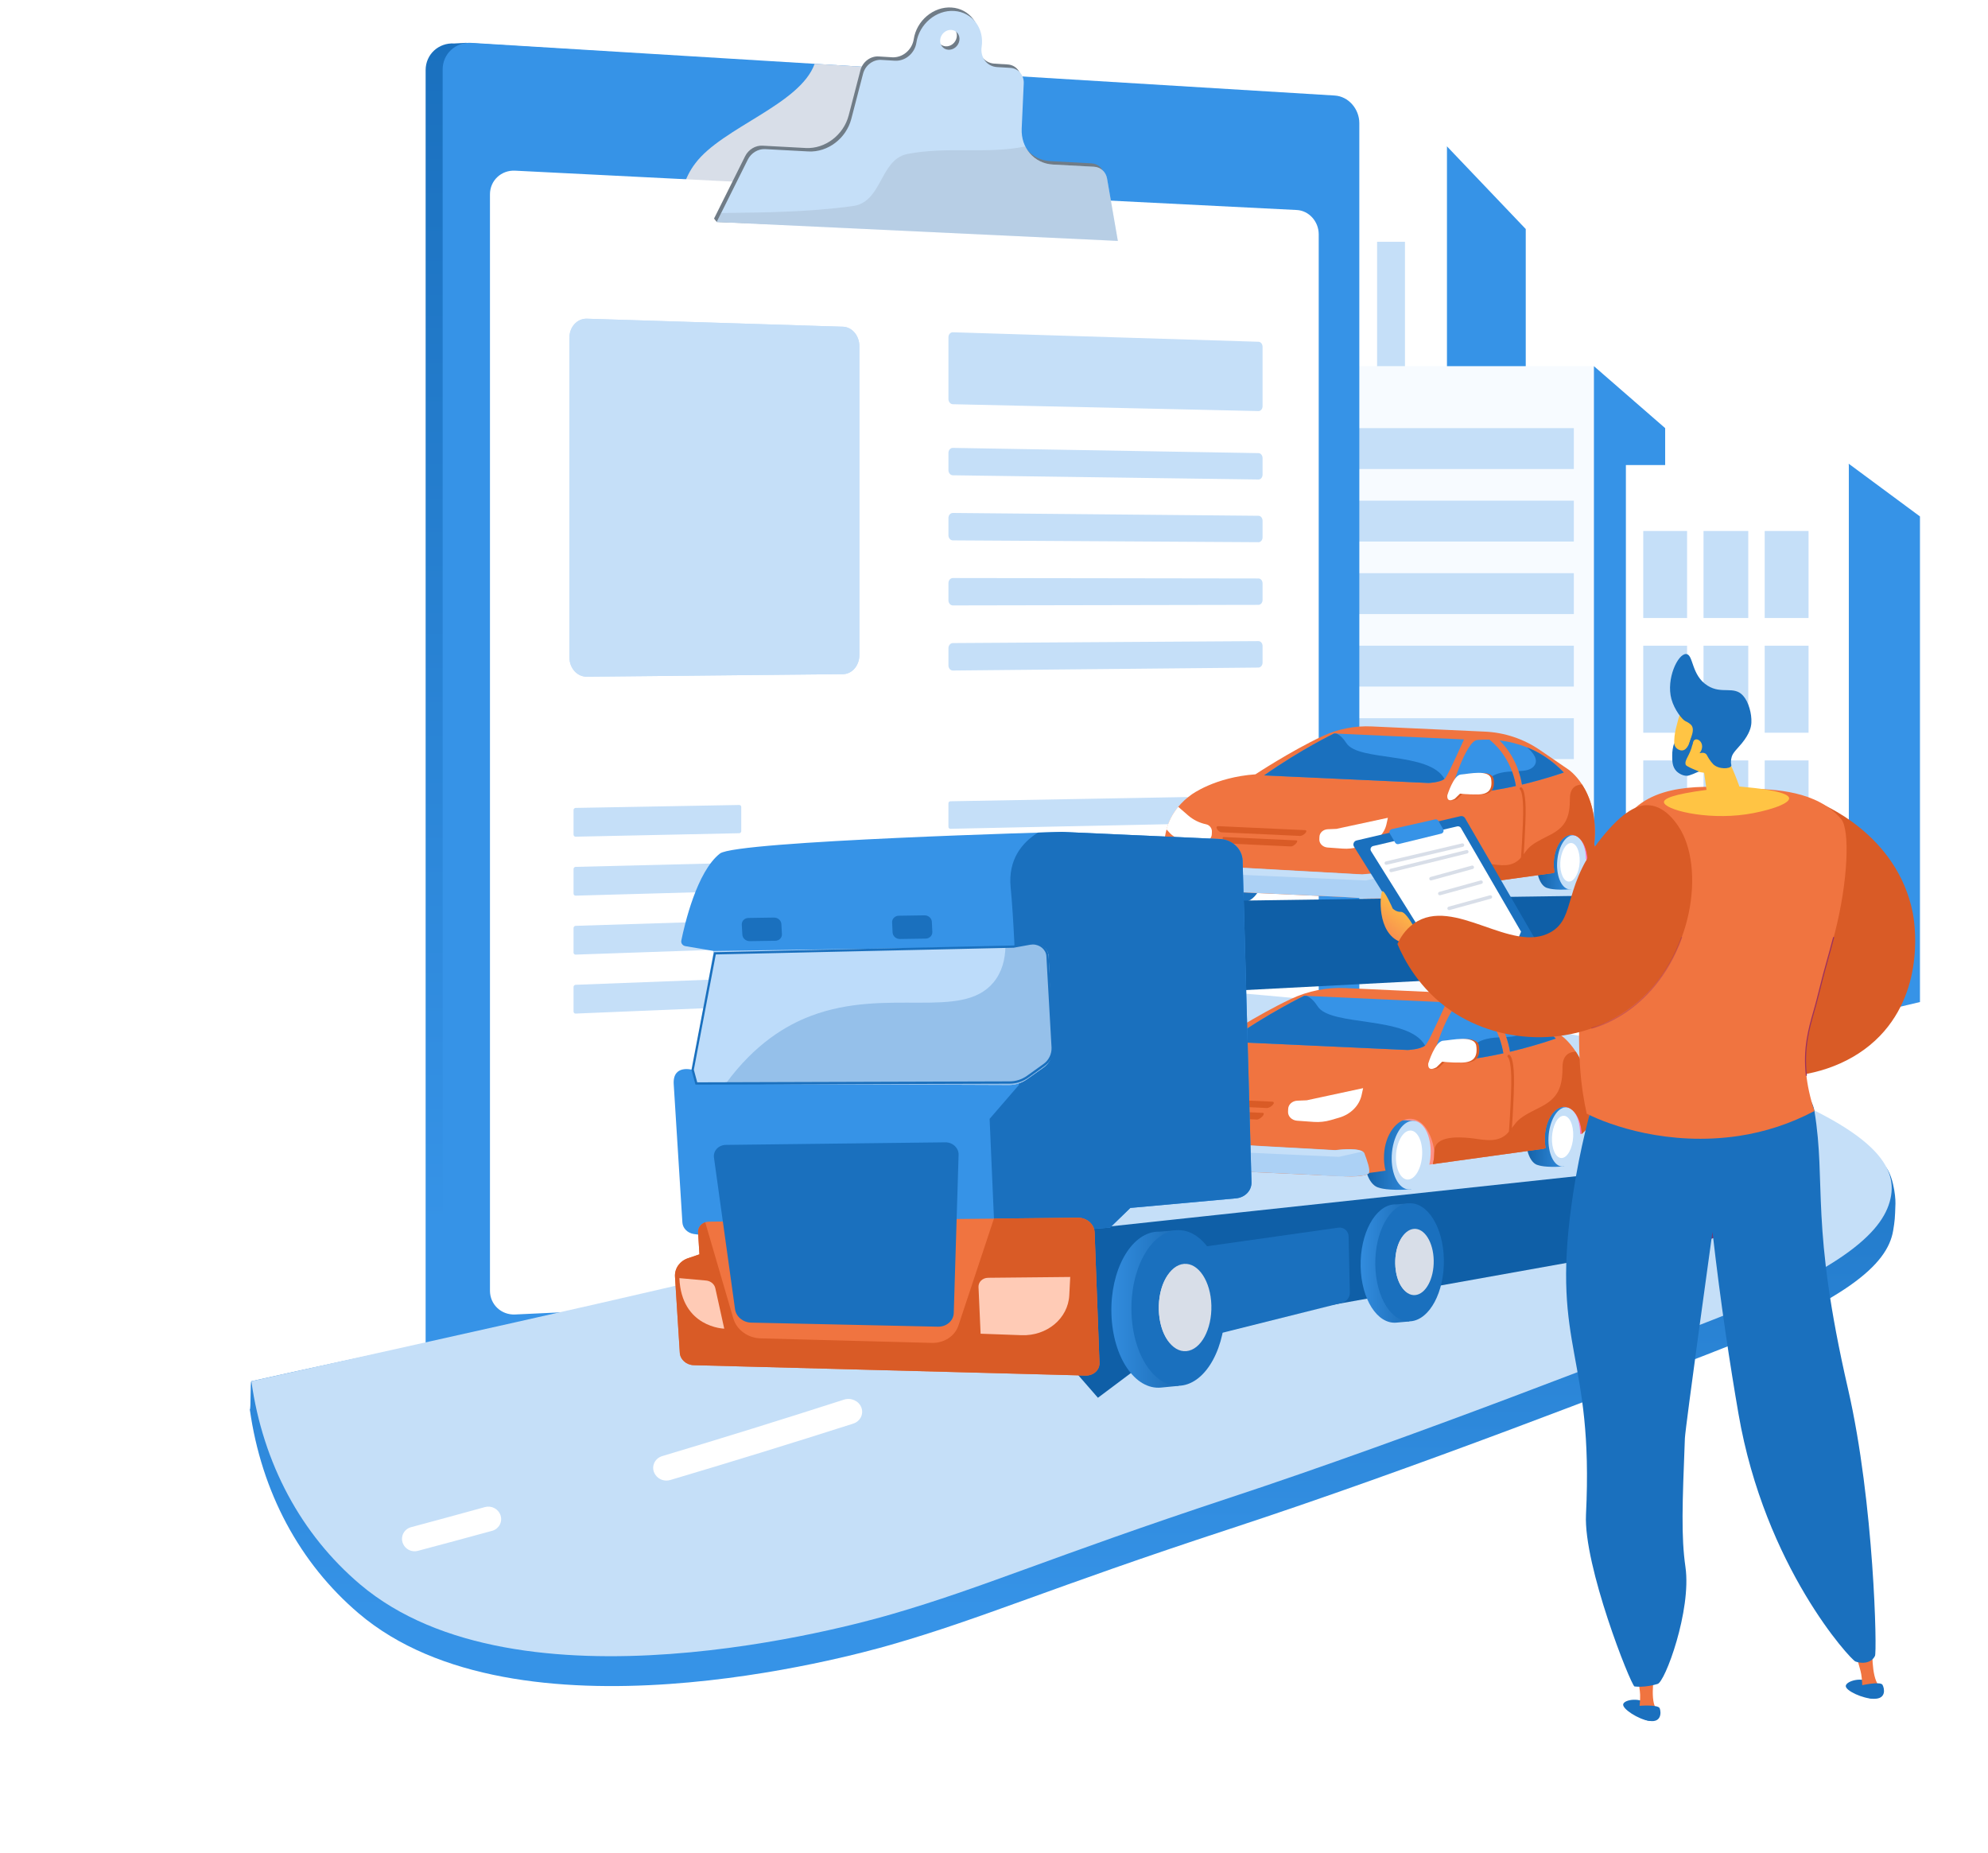 <svg width="250" height="233" viewBox="0 0 250 233" fill="none" xmlns="http://www.w3.org/2000/svg">
<path fill-rule="evenodd" clip-rule="evenodd" d="M249.989 117.093C250.317 147.999 243.532 179.658 221.935 201.753C200.138 224.053 168.503 232.049 137.332 232.346C105.815 232.645 75.246 223.656 51.106 203.378C24.521 181.046 -2.09 151.756 0.13 117.093C2.292 83.334 35.761 63.142 61.492 41.201C84.24 21.803 107.473 1.412 137.332 0.097C168.338 -1.268 198.618 11.851 220.153 34.216C241.319 56.197 249.664 86.569 249.989 117.093Z" fill="white"/>
<path d="M181.938 18.378V128.113L191.869 124.789V28.799L182.837 19.323L182.051 18.497L181.938 18.378Z" fill="#3693E7"/>
<path d="M181.938 18.27H154.336V128.113H181.938V18.27Z" fill="white"/>
<path d="M176.681 30.403H173.176V120.9H176.681V30.403Z" fill="#C5DFF8"/>
<path opacity="0.3" d="M169.378 30.403H165.727V120.9H169.378V30.403Z" fill="#97A6B7"/>
<path opacity="0.3" d="M162.075 30.403H158.424V120.9H162.075V30.403Z" fill="#97A6B7"/>
<g style="mix-blend-mode:multiply" opacity="0.5">
<path d="M166.895 30.403H165.727V120.9H166.895V30.403Z" fill="#97A6B7"/>
</g>
<g style="mix-blend-mode:multiply" opacity="0.5">
<path d="M159.448 30.403H158.279V120.9H159.448V30.403Z" fill="#97A6B7"/>
</g>
<path d="M164.211 72.625V128.113L172.02 126.433V77.894L164.918 73.103L164.301 72.684L164.211 72.625Z" fill="#97A6B7"/>
<path d="M164.213 72.57H142.508V128.113H164.213V72.57Z" fill="#F4F7FA"/>
<path d="M160.079 78.705H157.322V124.466H160.079V78.705Z" fill="#97A6B7"/>
<path d="M154.335 78.705H151.465V124.466H154.335V78.705Z" fill="#97A6B7"/>
<path d="M148.593 78.705H145.723V124.466H148.593V78.705Z" fill="#97A6B7"/>
<g style="mix-blend-mode:multiply" opacity="0.5">
<path d="M158.241 78.705H157.322V124.466H158.241V78.705Z" fill="#97A6B7"/>
</g>
<g style="mix-blend-mode:multiply" opacity="0.5">
<path d="M152.383 78.705H151.465V124.466H152.383V78.705Z" fill="#97A6B7"/>
</g>
<g style="mix-blend-mode:multiply" opacity="0.5">
<path d="M146.526 78.705H145.607V124.466H146.526V78.705Z" fill="#97A6B7"/>
</g>
<g style="mix-blend-mode:multiply" opacity="0.1">
<path d="M142.508 128.11H164.213L172.018 126.429V120.784C168.401 114.497 169.591 111.882 168.811 107.218C168.047 102.665 169.657 78.675 164.916 73.1C164.754 72.905 164.574 72.726 164.377 72.567L164.298 72.682L164.209 72.811C161.742 76.374 160.612 78.075 160.074 79.884C159.551 81.647 159.59 83.51 159.505 87.299C159.399 91.958 159.421 96.011 158.237 98.802C158.003 99.37 157.694 99.904 157.319 100.39C156.603 101.304 155.638 101.982 154.332 102.378C154.187 102.423 154.039 102.464 153.886 102.501C153.363 102.63 152.858 102.821 152.38 103.07C152.062 103.232 151.755 103.414 151.461 103.617C150.447 104.305 149.479 105.25 148.591 106.399C147.799 107.435 147.107 108.543 146.523 109.709C146.239 110.27 145.971 110.853 145.719 111.459C145.68 111.552 145.64 111.645 145.604 111.739C144.109 115.504 143.373 119.526 143.438 123.576C143.474 125.411 143.116 126.887 142.508 128.11Z" fill="#97A6B7"/>
</g>
<path d="M200.445 46.042H167.141V128.113H200.445V46.042Z" fill="#F7FBFF"/>
<path d="M197.917 53.835H169.666V58.975H197.917V53.835Z" fill="#C5DFF8"/>
<path d="M197.917 62.954H169.666V68.094H197.917V62.954Z" fill="#C5DFF8"/>
<path d="M197.917 72.073H169.666V77.212H197.917V72.073Z" fill="#C5DFF8"/>
<path d="M197.917 81.192H169.666V86.331H197.917V81.192Z" fill="#C5DFF8"/>
<path d="M197.917 90.311H169.666V95.451H197.917V90.311Z" fill="#C5DFF8"/>
<path d="M197.917 99.43H169.666V104.57H197.917V99.43Z" fill="#C5DFF8"/>
<path d="M197.917 108.549H169.666V113.689H197.917V108.549Z" fill="#C5DFF8"/>
<path d="M200.443 46.042V128.113H209.402V53.835L200.703 46.267L200.48 46.073L200.443 46.042Z" fill="#3693E7"/>
<g style="mix-blend-mode:multiply" opacity="0.5">
<path d="M212.159 66.27H206.646V67.43H212.159V66.27Z" fill="#97A6B7"/>
</g>
<g style="mix-blend-mode:multiply" opacity="0.5">
<path d="M212.159 80.694H206.646V81.855H212.159V80.694Z" fill="#97A6B7"/>
</g>
<g style="mix-blend-mode:multiply" opacity="0.5">
<path d="M212.159 95.12H206.646V96.28H212.159V95.12Z" fill="#97A6B7"/>
</g>
<g style="mix-blend-mode:multiply" opacity="0.5">
<path d="M212.159 109.544H206.646V110.704H212.159V109.544Z" fill="#97A6B7"/>
</g>
<g style="mix-blend-mode:multiply" opacity="0.5">
<path d="M226.75 66.157H221.123V67.317H226.75V66.157Z" fill="#97A6B7"/>
</g>
<g style="mix-blend-mode:multiply" opacity="0.5">
<path d="M226.75 80.582H221.123V81.742H226.75V80.582Z" fill="#97A6B7"/>
</g>
<g style="mix-blend-mode:multiply" opacity="0.5">
<path d="M226.75 95.006H221.123V96.166H226.75V95.006Z" fill="#97A6B7"/>
</g>
<path d="M232.486 58.311V128.113L241.444 125.998V64.938L232.486 58.311Z" fill="#3693E7"/>
<path d="M232.485 58.477H204.463V128.114H232.485V58.477Z" fill="white"/>
<path d="M227.433 66.767H221.92V77.71H227.433V66.767Z" fill="#C5DFF8"/>
<path d="M219.852 66.767H214.225V77.71H219.852V66.767Z" fill="#C5DFF8"/>
<path d="M212.159 66.767H206.646V77.71H212.159V66.767Z" fill="#C5DFF8"/>
<path d="M227.433 81.192H221.92V92.134H227.433V81.192Z" fill="#C5DFF8"/>
<path d="M219.852 81.192H214.225V92.134H219.852V81.192Z" fill="#C5DFF8"/>
<path d="M212.159 81.192H206.646V92.134H212.159V81.192Z" fill="#C5DFF8"/>
<path d="M227.433 95.617H221.92V106.559H227.433V95.617Z" fill="#C5DFF8"/>
<path d="M219.852 95.617H214.225V106.559H219.852V95.617Z" fill="#C5DFF8"/>
<path d="M212.159 95.617H206.646V106.559H212.159V95.617Z" fill="#C5DFF8"/>
<path opacity="0.3" d="M227.433 110.041H221.92V120.984H227.433V110.041Z" fill="#97A6B7"/>
<path opacity="0.3" d="M219.852 110.041H214.225V120.984H219.852V110.041Z" fill="#97A6B7"/>
<path opacity="0.3" d="M212.159 110.041H206.646V120.984H212.159V110.041Z" fill="#97A6B7"/>
<g style="mix-blend-mode:multiply" opacity="0.5">
<path d="M227.433 110.041H221.92V111.202H227.433V110.041Z" fill="#97A6B7"/>
</g>
<path d="M168.802 164.162C168.802 165.98 167.42 167.527 165.712 167.615L57.139 173.255C55.145 173.358 53.525 171.844 53.525 169.872V8.816C53.525 6.845 55.145 5.347 57.139 5.466L58.593 5.387L165.712 12.088C167.42 12.192 168.802 13.751 168.802 15.57V164.162Z" fill="url(#paint0_linear)"/>
<path d="M170.941 164.087C170.941 165.906 169.559 167.452 167.851 167.541L59.277 173.18C57.283 173.283 55.664 171.769 55.664 169.797V8.741C55.664 6.77 57.283 5.272 59.277 5.391L167.851 12.013C169.559 12.117 170.941 13.675 170.941 15.495V164.087Z" fill="#3693E7"/>
<g style="mix-blend-mode:multiply">
<path d="M87.444 20.533C84.746 24.002 84.36 30.555 88.987 33.253C99.01 39.42 112.118 37.493 121.756 30.94C128.852 25.974 125.828 16.771 123.798 9.327L102.445 8.024C100.607 13.159 90.829 16.021 87.444 20.533Z" fill="#D8DEE8"/>
</g>
<path d="M165.835 157.64C165.835 159.251 164.607 160.614 163.09 160.685L64.778 165.286C63.033 165.365 61.615 164.029 61.615 162.297V24.437C61.615 22.703 63.034 21.372 64.778 21.46L163.09 26.408C164.607 26.487 165.835 27.852 165.835 29.463V157.64Z" fill="white"/>
<path d="M138.883 22.025C138.737 21.18 138.077 20.583 137.24 20.538L132.067 20.259C129.728 20.133 128.038 18.185 128.148 15.735L128.405 10.059C128.453 9.01 127.728 8.167 126.721 8.105L125.051 8.002C123.78 7.923 122.911 6.786 123.112 5.461C123.466 3.119 121.929 1.097 119.665 0.946C117.4 0.795 115.262 2.581 114.906 4.937C114.802 5.588 114.466 6.178 113.96 6.6C113.472 7.019 112.842 7.235 112.2 7.204L110.495 7.098C109.463 7.034 108.475 7.78 108.202 8.832L106.723 14.519C106.082 16.977 103.762 18.74 101.328 18.61L95.888 18.317C94.999 18.269 94.121 18.802 93.702 19.644L89.795 27.482L90.131 27.911L140.242 29.86L138.883 22.025ZM118.926 5.827C118.261 5.785 117.806 5.197 117.91 4.503C118.014 3.809 118.639 3.29 119.303 3.333C119.967 3.376 120.42 3.969 120.316 4.657C120.212 5.346 119.59 5.87 118.926 5.827Z" fill="#707C87"/>
<path d="M139.217 22.454C139.071 21.609 138.411 21.012 137.575 20.967L132.401 20.689C130.063 20.564 128.372 18.614 128.483 16.164L128.74 10.489C128.787 9.439 128.062 8.597 127.056 8.536L125.386 8.435C124.115 8.356 123.245 7.219 123.446 5.894C123.8 3.551 122.263 1.53 119.998 1.379C117.733 1.227 115.596 3.014 115.24 5.37C115.137 6.021 114.801 6.612 114.294 7.033C113.806 7.452 113.176 7.668 112.534 7.636L110.829 7.531C109.798 7.467 108.81 8.213 108.536 9.265L107.055 14.953C106.414 17.411 104.093 19.174 101.66 19.043L96.22 18.751C95.331 18.703 94.453 19.236 94.034 20.078L90.127 27.916L140.574 30.294L139.217 22.454ZM119.257 6.256C118.592 6.214 118.138 5.625 118.242 4.932C118.346 4.238 118.97 3.719 119.634 3.763C120.298 3.806 120.751 4.399 120.647 5.086C120.543 5.774 119.924 6.299 119.257 6.256Z" fill="#C5DFF8"/>
<path d="M158.774 51.078C158.774 51.42 158.545 51.694 158.261 51.688L119.823 50.828C119.517 50.821 119.271 50.526 119.271 50.169V42.411C119.271 42.054 119.519 41.772 119.823 41.78L158.261 42.974C158.545 42.982 158.774 43.268 158.774 43.611V51.078Z" fill="#C5DFF8"/>
<path d="M158.774 59.679C158.774 60.022 158.545 60.298 158.261 60.294L119.823 59.763C119.517 59.763 119.271 59.466 119.271 59.109V56.955C119.271 56.598 119.519 56.313 119.823 56.318L158.261 56.976C158.545 56.981 158.774 57.263 158.774 57.606V59.679Z" fill="#C5DFF8"/>
<path d="M158.774 67.558C158.774 67.901 158.545 68.178 158.261 68.177L119.823 67.947C119.517 67.947 119.271 67.654 119.271 67.297V65.141C119.271 64.785 119.519 64.497 119.823 64.5L158.261 64.856C158.545 64.856 158.774 65.14 158.774 65.483V67.558Z" fill="#C5DFF8"/>
<path d="M158.774 75.433C158.774 75.776 158.545 76.055 158.261 76.056L119.823 76.127C119.517 76.127 119.271 75.839 119.271 75.482V73.328C119.271 72.97 119.519 72.682 119.823 72.682L158.261 72.737C158.545 72.737 158.774 73.017 158.774 73.36V75.433Z" fill="#C5DFF8"/>
<path d="M158.774 83.31C158.774 83.653 158.545 83.933 158.261 83.941L119.823 84.313C119.517 84.313 119.271 84.029 119.271 83.672V81.511C119.271 81.154 119.519 80.863 119.823 80.861L158.261 80.615C158.545 80.615 158.774 80.891 158.774 81.233V83.31Z" fill="#C5DFF8"/>
<path d="M106.011 84.77L73.8 85.092C72.591 85.105 71.607 84.018 71.607 82.664V42.456C71.607 41.103 72.591 40.037 73.8 40.075L106.011 41.083C107.148 41.119 108.068 42.208 108.068 43.515V82.379C108.067 83.689 107.148 84.759 106.011 84.77Z" fill="#C5DFF8"/>
<path d="M73.727 41.159H73.765L105.978 42.159C106.604 42.178 107.114 42.789 107.114 43.522V82.397C107.114 83.106 106.624 83.684 106.015 83.695L73.803 84.01C73.126 84.016 72.575 83.407 72.575 82.651V42.45C72.577 41.73 73.082 41.163 73.727 41.159ZM73.727 40.074C72.551 40.081 71.607 41.131 71.607 42.456V82.664C71.607 84.018 72.591 85.108 73.8 85.092L106.011 84.77H106.024C107.155 84.751 108.068 83.684 108.068 82.382V43.515C108.068 42.207 107.148 41.118 106.011 41.083L73.8 40.075C73.776 40.074 73.751 40.074 73.727 40.074Z" fill="#C5DFF8"/>
<path d="M92.979 104.771L72.375 105.207C72.341 105.206 72.307 105.198 72.276 105.184C72.244 105.169 72.216 105.149 72.193 105.123C72.17 105.098 72.152 105.068 72.14 105.035C72.129 105.003 72.124 104.968 72.125 104.934V101.872C72.122 101.802 72.146 101.733 72.193 101.68C72.24 101.627 72.305 101.594 72.375 101.589L92.979 101.219C93.013 101.221 93.045 101.229 93.075 101.244C93.105 101.258 93.132 101.279 93.154 101.304C93.176 101.329 93.192 101.358 93.203 101.389C93.214 101.421 93.218 101.454 93.216 101.487V104.489C93.221 104.558 93.199 104.625 93.155 104.678C93.111 104.73 93.048 104.764 92.979 104.771Z" fill="#C5DFF8"/>
<path d="M107.409 111.642L72.375 112.621C72.341 112.621 72.307 112.613 72.276 112.598C72.244 112.584 72.216 112.564 72.193 112.538C72.169 112.513 72.151 112.483 72.14 112.451C72.128 112.418 72.123 112.384 72.125 112.349V109.288C72.122 109.218 72.147 109.149 72.193 109.096C72.24 109.042 72.305 109.009 72.375 109.003L107.409 108.136C107.442 108.137 107.474 108.145 107.504 108.159C107.534 108.173 107.561 108.193 107.583 108.218C107.605 108.243 107.622 108.271 107.632 108.303C107.643 108.334 107.647 108.367 107.645 108.4V111.362C107.65 111.43 107.628 111.498 107.584 111.55C107.54 111.602 107.477 111.635 107.409 111.642Z" fill="#C5DFF8"/>
<path d="M107.409 118.818L72.375 120.036C72.341 120.035 72.307 120.027 72.276 120.013C72.244 119.999 72.216 119.979 72.193 119.954C72.169 119.928 72.151 119.899 72.14 119.866C72.128 119.834 72.123 119.799 72.125 119.765V116.704C72.123 116.633 72.147 116.564 72.193 116.511C72.24 116.458 72.305 116.424 72.375 116.417L107.409 115.314C107.442 115.315 107.474 115.322 107.504 115.336C107.534 115.35 107.561 115.37 107.583 115.394C107.605 115.419 107.622 115.448 107.633 115.479C107.643 115.51 107.648 115.543 107.645 115.576V118.538C107.65 118.606 107.627 118.673 107.583 118.725C107.539 118.778 107.477 118.811 107.409 118.818Z" fill="#C5DFF8"/>
<path d="M107.409 125.994L72.375 127.45C72.341 127.449 72.307 127.442 72.276 127.428C72.244 127.414 72.216 127.394 72.193 127.369C72.169 127.344 72.151 127.314 72.14 127.282C72.128 127.249 72.123 127.215 72.126 127.181V124.12C72.123 124.049 72.147 123.98 72.193 123.926C72.24 123.873 72.305 123.839 72.375 123.832L107.409 122.492C107.442 122.492 107.474 122.5 107.504 122.513C107.534 122.527 107.561 122.546 107.583 122.571C107.605 122.595 107.622 122.624 107.633 122.655C107.644 122.686 107.648 122.719 107.645 122.752V125.714C107.649 125.782 107.627 125.849 107.583 125.901C107.539 125.953 107.476 125.987 107.409 125.994Z" fill="#C5DFF8"/>
<path d="M149.238 103.584L119.499 104.214C119.467 104.212 119.435 104.204 119.406 104.19C119.377 104.176 119.351 104.156 119.329 104.132C119.308 104.107 119.292 104.079 119.282 104.048C119.272 104.017 119.268 103.985 119.27 103.953V101.024C119.266 100.958 119.287 100.893 119.33 100.842C119.373 100.792 119.433 100.76 119.499 100.753L149.238 100.222C149.3 100.228 149.358 100.257 149.398 100.305C149.439 100.353 149.459 100.415 149.454 100.477V103.322C149.458 103.385 149.438 103.447 149.398 103.496C149.358 103.544 149.3 103.576 149.238 103.584Z" fill="#C5DFF8"/>
<path d="M158.049 110.226L119.499 111.303C119.467 111.302 119.435 111.294 119.406 111.28C119.377 111.266 119.351 111.246 119.329 111.222C119.308 111.198 119.292 111.169 119.282 111.139C119.272 111.108 119.268 111.075 119.27 111.043V108.115C119.266 108.049 119.287 107.983 119.33 107.932C119.372 107.882 119.433 107.849 119.499 107.842L158.053 106.896C158.084 106.898 158.114 106.907 158.141 106.921C158.168 106.935 158.192 106.954 158.212 106.977C158.232 107.001 158.247 107.028 158.256 107.057C158.265 107.086 158.268 107.117 158.265 107.147V109.967C158.269 110.03 158.249 110.091 158.209 110.139C158.169 110.187 158.112 110.218 158.049 110.226Z" fill="#C5DFF8"/>
<path d="M158.048 117.058L119.497 118.398C119.465 118.397 119.433 118.39 119.404 118.376C119.374 118.362 119.348 118.343 119.327 118.318C119.305 118.294 119.289 118.265 119.279 118.235C119.269 118.204 119.266 118.171 119.269 118.139V115.21C119.264 115.144 119.286 115.079 119.328 115.028C119.371 114.976 119.431 114.944 119.497 114.936L158.052 113.724C158.168 113.72 158.264 113.832 158.264 113.974V116.794C158.268 116.857 158.248 116.92 158.208 116.969C158.168 117.018 158.111 117.05 158.048 117.058Z" fill="#C5DFF8"/>
<path d="M158.05 123.89L119.499 125.492C119.467 125.491 119.435 125.484 119.406 125.47C119.377 125.456 119.351 125.437 119.329 125.413C119.308 125.389 119.291 125.36 119.281 125.33C119.271 125.299 119.268 125.267 119.271 125.234V122.306C119.266 122.239 119.288 122.174 119.33 122.123C119.373 122.071 119.433 122.038 119.499 122.03L158.053 120.557C158.17 120.552 158.266 120.663 158.266 120.805V123.625C158.27 123.688 158.25 123.751 158.21 123.8C158.17 123.85 158.113 123.882 158.05 123.89Z" fill="#C5DFF8"/>
<g style="mix-blend-mode:multiply" opacity="0.3">
<path d="M137.575 20.969L132.401 20.692C131.673 20.658 130.967 20.429 130.358 20.029C129.749 19.628 129.26 19.07 128.942 18.414C124.146 19.414 119.1 18.368 114.045 19.377C110.576 20.148 110.961 25.544 107.107 25.929C101.577 26.676 96.105 26.728 90.692 26.781L90.129 27.911L140.576 30.289L139.218 22.454C139.072 21.609 138.412 21.012 137.575 20.969Z" fill="#97A6B7"/>
</g>
<path d="M238.075 154.724C237.365 159.06 232.171 163.589 214.57 170.351C204.978 174.035 178.157 184.55 154.515 192.295C132 199.672 123.586 203.504 111.969 206.836C106.959 208.275 65.032 219.83 45.094 202.857C37.683 196.55 32.874 187.604 31.416 177.228C31.569 177.194 31.456 173.711 31.609 173.677C93.439 159.813 141.681 153.811 140.499 144.927C140.17 142.438 136.14 140.044 130.072 138.057L130.395 126.784C137.364 127.218 143.772 127.659 148.4 128.053C165.182 129.487 197.499 132.213 215.788 138.616C225.629 142.061 233.674 143.718 236.851 146.415C238.012 147.402 238.39 150.327 238.361 151.33C238.305 153.237 238.277 153.498 238.075 154.724Z" fill="url(#paint1_linear)"/>
<path d="M237.814 150.33C237.104 154.66 232.178 159.468 214.596 166.268C205.014 169.973 178.22 180.547 154.602 188.346C132.108 195.775 123.703 199.625 112.095 202.985C107.091 204.436 65.201 216.095 45.278 199.216C37.872 192.942 33.067 184.032 31.609 173.681C93.704 159.753 141.782 150.003 140.598 141.124C140.269 138.641 136.242 136.264 130.18 134.298L130.502 123.049C137.465 123.461 143.867 123.882 148.491 124.262C165.257 125.644 197.543 128.269 215.813 134.601C234.654 141.126 238.518 146.004 237.814 150.33Z" fill="#C5DFF8"/>
<path d="M198.91 142.585L197.831 142.535L196.65 139.071C196.65 139.071 199.095 139.356 198.91 142.585Z" fill="url(#paint2_linear)"/>
<path d="M173.454 147.312L180.537 146.33C180.537 146.33 181.424 140.93 178.309 140.27C175.193 139.61 173.315 143.739 173.454 147.312Z" fill="url(#paint3_linear)"/>
<path d="M174.093 140.941L174.09 140.94C173.87 140.953 173.665 141.029 173.46 141.143C173.263 141.232 173.026 141.336 173.02 141.483L173.02 141.486C172.244 142.223 171.693 143.625 171.616 145.22C171.514 147.343 172.298 149.099 173.426 149.35L173.423 149.351C173.5 149.365 174.437 149.755 177.457 149.552C177.596 148.263 177.979 140.948 177.979 140.948C177.979 140.948 175.585 140.713 174.093 140.941Z" fill="url(#paint4_linear)"/>
<path d="M179.909 145.191C179.797 147.621 178.582 149.582 177.219 149.57C175.882 149.559 174.907 147.647 175.017 145.301C175.127 142.955 176.282 141.003 177.621 140.932C178.985 140.86 180.02 142.765 179.909 145.191Z" fill="#C5DFF8"/>
<path d="M178.842 145.198C178.763 146.922 177.948 148.321 177.035 148.321C176.133 148.321 175.474 146.956 175.553 145.272C175.632 143.589 176.419 142.195 177.322 142.155C178.236 142.114 178.922 143.476 178.842 145.198Z" fill="white"/>
<path d="M193.994 139.263L193.992 139.263C193.795 139.278 193.604 139.337 193.433 139.436C193.273 139.513 193.31 139.614 193.027 139.728L193.027 139.731C192.534 140.373 191.992 141.578 191.927 142.951C191.84 144.781 192.496 146.292 193.411 146.505L193.421 146.506C193.483 146.518 194.248 146.852 196.699 146.67C196.815 145.56 197.146 139.258 197.146 139.258C197.146 139.258 195.205 139.064 193.994 139.263Z" fill="url(#paint5_linear)"/>
<path d="M198.701 142.91C198.605 145.003 197.614 146.695 196.509 146.688C195.425 146.681 194.637 145.037 194.732 143.016C194.827 140.995 195.769 139.312 196.854 139.247C197.962 139.182 198.797 140.82 198.701 142.91Z" fill="#C5DFF8"/>
<path d="M197.836 142.919C197.767 144.404 197.103 145.61 196.363 145.612C195.631 145.615 195.1 144.44 195.168 142.99C195.236 141.54 195.877 140.337 196.61 140.301C197.351 140.264 197.904 141.435 197.836 142.919Z" fill="white"/>
<path d="M147.618 138.013L147.615 138.013C147.342 138.001 147.129 138.128 146.874 138.239C146.629 138.321 146.465 138.499 146.365 138.653L146.365 138.657C145.31 139.437 144.654 141.066 144.566 142.973C144.45 145.51 145.434 147.651 146.847 148.003L146.833 148.004C146.929 148.025 148.078 148.525 151.689 148.424C151.849 146.956 152.285 138.538 152.285 138.538C152.285 138.538 149.44 137.911 147.618 138.013Z" fill="url(#paint6_linear)"/>
<path d="M151.404 148.434C149.819 148.361 148.636 146.086 148.762 143.352C148.887 140.619 150.274 138.462 151.859 138.534C153.444 138.607 154.627 140.882 154.501 143.616C154.376 146.349 152.989 148.506 151.404 148.434Z" fill="#1A70BE"/>
<path d="M151.184 146.991C150.115 146.942 149.32 145.317 149.41 143.363C149.5 141.408 150.44 139.863 151.509 139.912C152.578 139.962 153.373 141.586 153.283 143.54C153.193 145.495 152.253 147.04 151.184 146.991Z" fill="url(#paint7_linear)"/>
<path d="M199.924 140.722C199.964 140.948 199.947 141.181 199.877 141.4C199.807 141.619 199.685 141.818 199.522 141.98L198.909 142.587C198.834 140.709 197.935 139.226 196.766 139.173C195.487 139.114 194.369 140.793 194.271 142.922C194.247 143.403 194.281 143.885 194.371 144.358L194.11 144.452L180.189 146.379C180.24 146.096 180.322 145.804 180.336 145.504C180.349 145.232 180.365 144.968 180.377 144.709L180.377 144.706C180.016 142.481 178.967 140.75 177.421 140.679C175.692 140.6 174.169 142.631 174.05 145.216C174.017 145.922 174.08 146.595 174.239 147.204L172.158 147.491C172.154 147.507 172.149 147.523 172.143 147.539C172.075 147.605 171.556 148.023 169.117 147.911L142.196 146.675C140.978 146.619 140.118 145.513 140.174 144.293L140.179 144.192C140.2 143.725 140.444 143.309 140.871 143.118C140.871 143.118 140.224 140.944 140.933 138.412C141.217 137.401 141.701 136.332 142.535 135.322C143.062 134.687 143.67 134.123 144.344 133.646C144.344 133.646 147.525 131.241 153.176 130.838C153.176 130.838 157.991 127.659 162.357 125.606C164.498 124.598 166.853 124.13 169.215 124.243L184.799 124.959C187.505 125.083 190.122 125.96 192.358 127.492L196.302 130.19C196.302 130.19 197.245 130.813 198.169 132.244C199.221 133.871 200.248 136.542 199.839 140.526L199.926 140.722L199.924 140.722Z" fill="#F07440"/>
<path d="M172.152 147.49C172.15 147.506 172.146 147.522 172.14 147.538C171.947 147.646 171.684 148.214 165.448 147.742L142.197 146.674C140.979 146.618 140.119 145.512 140.175 144.292L140.179 144.191C140.18 144.164 140.144 144.137 140.147 144.11C140.194 143.676 140.449 143.296 140.852 143.116L167.913 144.616C167.913 144.616 170.487 144.268 171.342 144.767C171.462 144.838 171.546 144.923 171.585 145.03C171.914 145.896 172.341 147.101 172.152 147.49Z" fill="#ACD1F5"/>
<path d="M147.179 138.754L147.162 139.107C147.156 139.243 147.123 139.376 147.064 139.498C147.005 139.621 146.922 139.73 146.819 139.819C146.717 139.909 146.598 139.976 146.469 140.018C146.34 140.06 146.204 140.076 146.069 140.064L143.179 139.808C142.485 139.747 141.839 139.427 141.37 138.911L140.915 138.412C141.229 137.28 141.778 136.227 142.526 135.322C142.537 135.325 142.547 135.325 142.557 135.327L143.896 136.491C144.605 137.107 145.46 137.53 146.38 137.721C146.614 137.77 146.823 137.901 146.969 138.09C147.115 138.279 147.19 138.515 147.179 138.754Z" fill="white"/>
<path d="M160.049 138.939C159.848 139.16 159.521 139.332 159.324 139.324L148.485 138.824C148.288 138.815 148.018 138.616 147.886 138.38C147.755 138.146 147.828 137.967 148.049 137.977L160.007 138.527C160.227 138.537 160.25 138.721 160.049 138.94L160.049 138.939Z" fill="#D95B26"/>
<path d="M158.76 140.367C158.548 140.598 158.247 140.781 158.086 140.774L149.276 140.366C149.116 140.359 148.872 140.15 148.733 139.903C148.594 139.658 148.634 139.467 148.819 139.476L158.802 139.936C158.987 139.945 158.971 140.137 158.76 140.367Z" fill="#D95B26"/>
<path d="M163.114 140.921C162.455 140.874 161.95 140.37 161.977 139.785L161.993 139.428C162.019 138.871 162.518 138.428 163.145 138.402L164.328 138.353L171.42 136.826L171.226 137.704C170.932 139.03 169.861 140.108 168.416 140.532L167.359 140.841C166.657 141.046 165.923 141.123 165.194 141.07L163.114 140.921Z" fill="white"/>
<path d="M171.336 144.795L168.378 145.464L140.105 144.166C140.153 143.704 140.429 143.325 140.831 143.145L167.902 144.645C167.902 144.645 170.482 144.296 171.336 144.795Z" fill="#C5DFF8"/>
<path d="M189.838 143.665L189.832 143.665C189.747 143.475 189.67 143.529 189.678 143.435C189.682 143.378 190.11 137.687 190.048 135.367C189.996 133.359 189.676 132.981 189.648 132.952C189.613 132.929 189.587 132.894 189.575 132.853C189.563 132.813 189.566 132.769 189.583 132.731C189.602 132.689 189.636 132.657 189.678 132.64C189.721 132.624 189.768 132.625 189.809 132.643C189.93 132.697 190.329 133.053 190.39 135.336C190.451 137.672 190.022 143.404 190.017 143.461C190.011 143.554 189.929 143.669 189.838 143.665Z" fill="#D95B26"/>
<path d="M199.926 140.722L199.84 140.526C200.25 136.542 199.223 133.871 198.171 132.244C197.46 132.253 196.496 132.562 196.493 134.176C196.489 136.725 195.921 138.016 193.938 139.091C192.996 139.6 191.969 140.028 191.125 140.695C190.37 141.293 189.987 142.247 189.221 142.807C187.925 143.752 186.248 143.229 184.795 143.096C183.471 142.973 180.467 142.772 180.378 144.705L180.378 144.709C180.366 144.968 180.35 145.232 180.337 145.503C180.323 145.803 180.238 146.095 180.188 146.378L194.11 144.451L194.371 144.357C194.281 143.885 194.248 143.403 194.272 142.922C194.369 140.792 195.488 139.113 196.767 139.172C197.936 139.226 198.835 140.709 198.91 142.586L199.523 141.979C199.686 141.817 199.808 141.618 199.878 141.4C199.948 141.181 199.965 140.948 199.926 140.722Z" fill="#D95B26"/>
<path d="M181.9 126.033C181.9 126.033 179.869 130.608 179.385 131.27C179.339 131.331 179.281 131.423 179.213 131.474C178.561 131.971 177.016 132.028 177.016 132.028L154.363 130.988C159.595 127.329 164.016 125.212 164.016 125.212L181.9 126.033Z" fill="#3693E7"/>
<path d="M195.644 130.588C195.644 130.588 193.182 131.467 189.893 132.249C189.789 131.621 189.633 131.002 189.426 130.401C188.98 129.096 188.195 127.557 186.804 126.168C188.103 126.321 189.377 126.644 190.592 127.129C192.266 127.8 194.028 128.877 195.644 130.588Z" fill="#3693E7"/>
<path d="M189.051 132.443C187.414 132.807 185.616 133.131 183.84 133.309C182.828 133.41 181.824 133.463 180.86 133.448C180.578 133.444 180.299 133.434 180.025 133.418C180.025 133.417 180.026 133.416 180.027 133.415C180.078 133.236 182.124 126.245 183.732 126.108C184.293 126.062 184.856 126.047 185.418 126.065C187.085 127.421 188.01 129.056 188.52 130.44C188.76 131.089 188.938 131.76 189.051 132.443Z" fill="#3693E7"/>
<path d="M179.212 131.472C178.559 131.969 177.015 132.028 177.015 132.028L154.362 130.988C159.594 127.329 164.015 125.212 164.015 125.212L164.335 125.226C164.827 125.435 165.297 125.904 165.703 126.543C167.341 129.126 177.111 127.674 179.212 131.472Z" fill="#1A70BE"/>
<path opacity="0.3" d="M180.859 133.448C180.578 133.444 180.299 133.434 180.025 133.418C180.025 133.417 180.025 133.416 180.026 133.415C180.254 133.424 180.534 133.435 180.859 133.448Z" fill="url(#paint8_linear)"/>
<path d="M188.521 130.44C188.761 131.09 188.938 131.76 189.052 132.443C187.415 132.807 185.617 133.131 183.84 133.31C184.1 133.074 184.345 132.772 184.563 132.391C185.519 130.733 187.08 130.513 188.521 130.44Z" fill="#1A70BE"/>
<path d="M195.645 130.588C195.645 130.588 193.183 131.467 189.893 132.249C189.79 131.621 189.634 131.003 189.427 130.401C190.296 130.354 191.05 130.253 191.501 129.758C192.293 128.884 191.409 127.825 190.593 127.129C192.267 127.8 194.029 128.877 195.645 130.588Z" fill="#1A70BE"/>
<path d="M179.948 133.748C179.948 133.748 180.795 130.945 181.82 130.879C182.844 130.812 185.788 130.114 185.988 131.525C186.188 132.936 185.627 133.608 184.151 133.627C182.676 133.647 181.699 133.515 181.699 133.515L180.986 134.212C180.986 134.212 179.856 134.918 179.948 133.748Z" fill="#D95B26"/>
<path d="M179.607 133.732C179.607 133.732 180.455 130.93 181.48 130.863C182.505 130.797 185.448 130.098 185.648 131.509C185.848 132.92 185.287 133.592 183.812 133.612C182.336 133.631 181.359 133.499 181.359 133.499L180.645 134.196C180.645 134.196 179.516 134.902 179.607 133.732Z" fill="white"/>
<path d="M199.628 108.088L198.643 108.043L197.566 104.881C197.566 104.881 199.797 105.14 199.628 108.088Z" fill="url(#paint9_linear)"/>
<path d="M176.391 112.404L182.857 111.508C182.857 111.508 183.666 106.577 180.822 105.975C177.978 105.372 176.263 109.142 176.391 112.404Z" fill="url(#paint10_linear)"/>
<path d="M176.974 106.587L176.972 106.587C176.771 106.598 176.584 106.668 176.397 106.772C176.217 106.853 176.001 106.948 175.995 107.083L175.994 107.086C175.287 107.758 174.783 109.038 174.713 110.494C174.62 112.432 175.336 114.036 176.365 114.264L176.363 114.265C176.433 114.279 177.289 114.634 180.046 114.449C180.173 113.273 180.522 106.594 180.522 106.594C180.522 106.594 178.336 106.38 176.974 106.587Z" fill="url(#paint11_linear)"/>
<path d="M182.283 110.468C182.181 112.686 181.072 114.477 179.827 114.466C178.607 114.455 177.716 112.709 177.817 110.568C177.918 108.426 178.972 106.645 180.194 106.579C181.439 106.513 182.385 108.253 182.283 110.468Z" fill="#C5DFF8"/>
<path d="M181.309 110.474C181.237 112.048 180.493 113.325 179.659 113.325C178.836 113.326 178.235 112.079 178.307 110.542C178.379 109.005 179.097 107.733 179.921 107.696C180.756 107.659 181.382 108.902 181.309 110.474Z" fill="white"/>
<path d="M195.142 105.055L195.14 105.055C194.96 105.069 194.785 105.123 194.629 105.214C194.483 105.284 194.517 105.376 194.259 105.48L194.259 105.483C193.809 106.069 193.314 107.169 193.255 108.423C193.175 110.094 193.774 111.473 194.609 111.668L194.618 111.668C194.675 111.679 195.374 111.984 197.611 111.818C197.717 110.805 198.019 105.051 198.019 105.051C198.019 105.051 196.247 104.874 195.142 105.055Z" fill="url(#paint12_linear)"/>
<path d="M199.44 108.386C199.352 110.296 198.448 111.841 197.438 111.835C196.449 111.828 195.73 110.327 195.816 108.482C195.903 106.637 196.763 105.1 197.754 105.041C198.765 104.982 199.528 106.478 199.44 108.386Z" fill="#C5DFF8"/>
<path d="M198.651 108.393C198.588 109.749 197.982 110.85 197.306 110.852C196.638 110.855 196.153 109.782 196.215 108.458C196.277 107.134 196.863 106.037 197.531 106.003C198.208 105.97 198.713 107.039 198.651 108.393Z" fill="white"/>
<path d="M152.805 103.915L152.802 103.915C152.553 103.903 152.358 104.02 152.125 104.121C151.902 104.196 151.753 104.358 151.662 104.499L151.661 104.503C150.698 105.214 150.099 106.702 150.019 108.442C149.913 110.759 150.811 112.713 152.101 113.035L152.089 113.036C152.176 113.055 153.225 113.512 156.522 113.419C156.668 112.079 157.065 104.394 157.065 104.394C157.065 104.394 154.468 103.821 152.805 103.915Z" fill="url(#paint13_linear)"/>
<path d="M156.26 113.428C154.813 113.362 153.733 111.285 153.847 108.789C153.962 106.293 155.228 104.324 156.675 104.391C158.122 104.457 159.202 106.534 159.087 109.03C158.973 111.525 157.707 113.494 156.26 113.428Z" fill="#1A70BE"/>
<path d="M156.061 112.111C155.084 112.066 154.359 110.583 154.441 108.799C154.523 107.014 155.381 105.604 156.357 105.649C157.334 105.694 158.059 107.177 157.977 108.961C157.895 110.746 157.037 112.156 156.061 112.111Z" fill="url(#paint14_linear)"/>
<path d="M200.558 106.387C200.594 106.594 200.579 106.807 200.515 107.007C200.451 107.207 200.34 107.388 200.191 107.536L199.63 108.09C199.563 106.376 198.741 105.022 197.675 104.973C196.507 104.92 195.486 106.453 195.397 108.397C195.375 108.836 195.406 109.275 195.488 109.707L195.25 109.793L182.541 111.552C182.587 111.294 182.663 111.027 182.675 110.753C182.686 110.505 182.702 110.264 182.712 110.028L182.712 110.025C182.383 107.993 181.425 106.413 180.013 106.349C178.435 106.276 177.044 108.13 176.936 110.49C176.906 111.135 176.963 111.75 177.109 112.305L175.209 112.567C175.206 112.582 175.201 112.597 175.195 112.611C175.133 112.672 174.659 113.053 172.432 112.951L147.856 111.822C146.744 111.771 145.959 110.762 146.01 109.648L146.014 109.556C146.034 109.129 146.257 108.749 146.646 108.575C146.646 108.575 146.056 106.591 146.703 104.279C146.962 103.356 147.404 102.38 148.165 101.458C148.646 100.878 149.202 100.363 149.817 99.928C149.817 99.928 152.72 97.733 157.88 97.364C157.88 97.364 162.275 94.462 166.262 92.588C168.216 91.667 170.365 91.24 172.522 91.344L186.749 91.997C189.219 92.11 191.609 92.911 193.65 94.309L197.251 96.773C197.251 96.773 198.111 97.341 198.955 98.648C199.915 100.133 200.854 102.572 200.479 106.209L200.559 106.387L200.558 106.387Z" fill="#F07440"/>
<path d="M175.202 112.567C175.2 112.581 175.196 112.596 175.191 112.61C175.015 112.71 174.775 113.228 169.082 112.797L147.855 111.822C146.743 111.771 145.958 110.761 146.009 109.647L146.013 109.555C146.014 109.53 145.981 109.505 145.983 109.481C146.027 109.084 146.26 108.738 146.628 108.574L171.332 109.943C171.332 109.943 173.682 109.625 174.462 110.081C174.572 110.145 174.648 110.224 174.684 110.32C174.985 111.112 175.374 112.211 175.202 112.567Z" fill="#ACD1F5"/>
<path d="M152.402 104.591L152.388 104.914C152.382 105.037 152.351 105.159 152.297 105.271C152.244 105.382 152.168 105.482 152.075 105.564C151.981 105.645 151.872 105.707 151.755 105.746C151.637 105.784 151.513 105.798 151.389 105.787L148.751 105.554C148.117 105.498 147.528 105.205 147.099 104.735L146.684 104.279C146.971 103.245 147.472 102.284 148.155 101.458C148.165 101.46 148.174 101.461 148.183 101.463L149.406 102.525C150.053 103.087 150.834 103.474 151.673 103.648C151.887 103.693 152.077 103.812 152.211 103.985C152.345 104.158 152.413 104.373 152.402 104.591Z" fill="white"/>
<path d="M164.153 104.76C163.97 104.962 163.672 105.119 163.492 105.111L153.596 104.655C153.416 104.647 153.17 104.465 153.05 104.25C152.93 104.036 152.997 103.873 153.198 103.882L164.115 104.384C164.316 104.393 164.337 104.561 164.153 104.761L164.153 104.76Z" fill="#D95B26"/>
<path d="M162.975 106.063C162.781 106.275 162.506 106.442 162.359 106.435L154.316 106.063C154.17 106.056 153.948 105.866 153.821 105.641C153.694 105.416 153.731 105.242 153.899 105.25L163.013 105.671C163.182 105.679 163.167 105.854 162.975 106.063Z" fill="#D95B26"/>
<path d="M166.951 106.569C166.349 106.526 165.888 106.067 165.912 105.532L165.927 105.206C165.951 104.698 166.407 104.293 166.979 104.27L168.059 104.225L174.533 102.831L174.356 103.633C174.088 104.843 173.11 105.828 171.791 106.214L170.826 106.497C170.185 106.684 169.515 106.754 168.849 106.706L166.951 106.569Z" fill="white"/>
<path d="M174.456 110.107L171.755 110.717L145.944 109.532C145.989 109.11 146.24 108.764 146.607 108.6L171.321 109.969C171.321 109.969 173.676 109.651 174.456 110.107Z" fill="#C5DFF8"/>
<path d="M191.348 109.074L191.344 109.074C191.266 108.901 191.195 108.95 191.202 108.865C191.206 108.813 191.597 103.617 191.54 101.499C191.493 99.666 191.201 99.32 191.175 99.295C191.143 99.273 191.12 99.241 191.109 99.204C191.098 99.167 191.101 99.128 191.116 99.092C191.133 99.055 191.164 99.025 191.203 99.01C191.241 98.995 191.284 98.996 191.322 99.012C191.433 99.061 191.797 99.386 191.852 101.471C191.908 103.603 191.516 108.836 191.512 108.888C191.506 108.973 191.432 109.078 191.348 109.074Z" fill="#D95B26"/>
<path d="M200.558 106.388L200.479 106.209C200.854 102.572 199.916 100.133 198.956 98.648C198.307 98.656 197.426 98.939 197.424 100.412C197.42 102.739 196.902 103.917 195.091 104.899C194.231 105.363 193.294 105.754 192.523 106.364C191.834 106.909 191.484 107.78 190.785 108.291C189.602 109.155 188.071 108.677 186.745 108.555C185.536 108.443 182.793 108.26 182.712 110.024L182.712 110.027C182.701 110.264 182.686 110.505 182.675 110.753C182.662 111.027 182.584 111.293 182.538 111.552L195.248 109.793L195.487 109.707C195.405 109.275 195.374 108.835 195.396 108.396C195.485 106.452 196.507 104.919 197.674 104.973C198.741 105.022 199.562 106.376 199.63 108.09L200.19 107.535C200.339 107.388 200.451 107.206 200.515 107.006C200.579 106.807 200.593 106.594 200.558 106.388Z" fill="#D95B26"/>
<path d="M184.102 92.978C184.102 92.978 182.247 97.154 181.805 97.758C181.763 97.814 181.71 97.898 181.648 97.945C181.052 98.399 179.643 98.451 179.643 98.451L158.962 97.501C163.738 94.161 167.774 92.228 167.774 92.228L184.102 92.978Z" fill="#3693E7"/>
<path d="M196.648 97.136C196.648 97.136 194.4 97.938 191.398 98.653C191.303 98.079 191.161 97.515 190.972 96.965C190.564 95.774 189.848 94.369 188.578 93.102C189.764 93.24 190.927 93.535 192.036 93.978C193.565 94.591 195.173 95.575 196.648 97.136Z" fill="#3693E7"/>
<path d="M190.629 98.829C189.134 99.162 187.493 99.458 185.871 99.621C184.947 99.712 184.03 99.761 183.151 99.747C182.894 99.743 182.639 99.734 182.388 99.72C182.389 99.719 182.389 99.718 182.39 99.717C182.437 99.553 184.305 93.171 185.772 93.046C186.284 93.004 186.799 92.991 187.312 93.007C188.834 94.245 189.678 95.738 190.144 97.001C190.363 97.594 190.525 98.206 190.629 98.829Z" fill="#3693E7"/>
<path d="M181.648 97.943C181.052 98.397 179.643 98.451 179.643 98.451L158.962 97.501C163.738 94.161 167.774 92.228 167.774 92.228L168.066 92.241C168.516 92.431 168.945 92.86 169.316 93.443C170.811 95.802 179.73 94.476 181.648 97.943Z" fill="#1A70BE"/>
<path opacity="0.3" d="M183.152 99.747C182.895 99.743 182.64 99.734 182.39 99.72C182.39 99.719 182.391 99.718 182.392 99.717C182.6 99.725 182.855 99.735 183.152 99.747Z" fill="url(#paint15_linear)"/>
<path d="M190.145 97.001C190.364 97.594 190.527 98.206 190.63 98.83C189.135 99.162 187.494 99.458 185.872 99.621C186.11 99.405 186.333 99.13 186.532 98.782C187.404 97.269 188.83 97.067 190.145 97.001Z" fill="#1A70BE"/>
<path d="M196.648 97.136C196.648 97.136 194.4 97.938 191.397 98.653C191.303 98.079 191.161 97.515 190.971 96.965C191.765 96.922 192.453 96.83 192.865 96.378C193.588 95.581 192.781 94.613 192.036 93.978C193.564 94.591 195.173 95.574 196.648 97.136Z" fill="#1A70BE"/>
<path d="M182.319 100.021C182.319 100.021 183.092 97.463 184.027 97.402C184.962 97.341 187.65 96.704 187.832 97.992C188.015 99.279 187.503 99.893 186.156 99.911C184.809 99.929 183.917 99.808 183.917 99.808L183.266 100.445C183.266 100.445 182.235 101.089 182.319 100.021Z" fill="#D95B26"/>
<path d="M182.007 100.007C182.007 100.007 182.781 97.448 183.717 97.388C184.653 97.327 187.339 96.689 187.522 97.977C187.705 99.265 187.193 99.879 185.846 99.897C184.498 99.915 183.607 99.794 183.607 99.794L182.955 100.431C182.955 100.431 181.924 101.075 182.007 100.007Z" fill="white"/>
<path d="M52.053 195.058C51.725 195.041 51.411 194.923 51.153 194.719C50.896 194.516 50.707 194.238 50.615 193.924C50.558 193.729 50.541 193.524 50.565 193.323C50.589 193.121 50.653 192.926 50.754 192.75C50.854 192.573 50.989 192.419 51.15 192.296C51.312 192.172 51.496 192.082 51.692 192.032C54.819 191.194 57.945 190.344 60.986 189.503C61.39 189.392 61.821 189.441 62.189 189.641C62.556 189.841 62.832 190.176 62.958 190.576C63.016 190.772 63.035 190.978 63.013 191.181C62.99 191.385 62.927 191.582 62.827 191.76C62.726 191.939 62.591 192.095 62.429 192.221C62.267 192.346 62.081 192.437 61.883 192.489C58.827 193.326 55.684 194.173 52.543 195.007C52.383 195.049 52.218 195.067 52.053 195.058Z" fill="white"/>
<path d="M83.729 186.169C83.395 186.156 83.074 186.044 82.805 185.846C82.536 185.649 82.333 185.376 82.221 185.061C81.941 184.233 82.413 183.352 83.275 183.094C90.765 180.854 98.245 178.532 106.145 175.991C107.029 175.706 108.005 176.149 108.321 176.986C108.637 177.823 108.175 178.73 107.287 179.013C99.344 181.548 91.824 183.865 84.292 186.1C84.109 186.154 83.919 186.177 83.729 186.169ZM130.22 171.349C129.524 171.326 128.874 170.924 128.61 170.287C128.263 169.448 128.718 168.519 129.626 168.211C130.759 167.827 131.9 167.438 133.048 167.045C139.811 164.734 145.988 162.217 153.081 158.878C153.969 158.459 155.076 158.77 155.553 159.575C156.03 160.379 155.694 161.371 154.803 161.789C147.557 165.183 141.242 167.741 134.325 170.087C133.168 170.479 132.022 170.867 130.886 171.251C130.672 171.324 130.447 171.358 130.22 171.351V171.349Z" fill="white"/>
<g filter="url(#filter0_d)">
<path d="M226.896 140.81L226.929 148.221C226.929 148.909 226.456 149.521 225.826 149.639L149.286 163.348L138.07 171.759L121.051 152.209L226.896 140.81Z" fill="#0F5FA7"/>
</g>
<g filter="url(#filter1_d)">
<path d="M222.19 108.314L222.223 115.724C222.223 116.412 221.75 117.025 221.119 117.143L149.286 120.873L138.07 129.284L121.051 109.734L222.19 108.314Z" fill="#0F5FA7"/>
</g>
<path d="M169.595 155.479L169.747 162.54C169.75 162.832 169.655 163.116 169.477 163.347C169.3 163.578 169.05 163.743 168.767 163.816L149.162 168.725L149.427 157.04L168.293 154.37C168.454 154.346 168.618 154.356 168.774 154.4C168.93 154.444 169.074 154.522 169.198 154.627C169.321 154.732 169.421 154.862 169.489 155.009C169.558 155.156 169.594 155.317 169.595 155.479Z" fill="#1A70BE"/>
<path d="M219.763 144.733C219.82 144.73 219.878 144.73 219.935 144.733L220.837 144.654V145.082C221.714 145.756 222.327 147.316 222.335 149.175C222.347 151.107 221.705 152.81 220.784 153.573V153.915L219.827 153.994C218.417 154.109 217.255 152.127 217.237 149.562C217.218 146.998 218.35 144.832 219.763 144.733Z" fill="url(#paint16_linear)"/>
<path d="M218.315 149.484C218.333 152.044 219.49 154.024 220.896 153.91C222.302 153.796 223.419 151.644 223.402 149.101C223.386 146.559 222.241 144.563 220.837 144.661C219.433 144.758 218.297 146.918 218.315 149.484Z" fill="url(#paint17_linear)"/>
<path d="M219.793 149.372C219.803 150.808 220.451 151.921 221.24 151.859C222.028 151.798 222.659 150.587 222.649 149.156C222.639 147.724 221.996 146.607 221.208 146.664C220.419 146.72 219.782 147.934 219.793 149.372Z" fill="#D8DEE8"/>
<path d="M219.793 149.372C219.803 150.705 220.353 151.743 221.023 151.69C221.693 151.637 222.226 150.518 222.218 149.189C222.21 147.86 221.662 146.817 220.992 146.865C220.323 146.914 219.782 148.037 219.793 149.372Z" fill="url(#paint18_linear)"/>
<path d="M213.686 145.684C213.75 145.68 213.814 145.68 213.878 145.684L214.881 145.6V146.073C215.857 146.815 216.543 148.535 216.558 150.586C216.574 152.715 215.865 154.595 214.841 155.438V155.816L213.777 155.904C212.21 156.035 210.914 153.855 210.887 151.022C210.86 148.188 212.115 145.795 213.686 145.684Z" fill="url(#paint19_linear)"/>
<path d="M212.084 150.928C212.11 153.753 213.401 155.934 214.964 155.804C216.526 155.674 217.76 153.3 217.74 150.493C217.719 147.687 216.442 145.49 214.881 145.6C213.32 145.711 212.056 148.098 212.084 150.928Z" fill="url(#paint20_linear)"/>
<path d="M213.729 150.803C213.742 152.387 214.465 153.613 215.342 153.543C216.219 153.473 216.919 152.138 216.903 150.559C216.887 148.981 216.173 147.749 215.296 147.813C214.419 147.877 213.715 149.215 213.729 150.803Z" fill="#D8DEE8"/>
<path d="M213.729 150.803C213.741 152.274 214.359 153.417 215.101 153.358C215.842 153.299 216.435 152.062 216.424 150.599C216.413 149.136 215.802 147.985 215.057 148.04C214.313 148.095 213.716 149.329 213.729 150.803Z" fill="url(#paint21_linear)"/>
<path d="M207.092 146.152C207.163 146.148 207.234 146.148 207.305 146.152L208.418 146.06V146.579C209.502 147.394 210.265 149.286 210.287 151.546C210.309 153.888 209.526 155.96 208.394 156.886V157.301L207.212 157.401C205.473 157.547 204.03 155.146 203.995 152.033C203.959 148.92 205.347 146.271 207.092 146.152Z" fill="url(#paint22_linear)"/>
<path d="M205.325 151.921C205.36 155.029 206.797 157.426 208.53 157.281C210.263 157.136 211.626 154.522 211.598 151.436C211.571 148.35 210.149 145.934 208.418 146.056C206.686 146.178 205.291 148.806 205.325 151.921Z" fill="url(#paint23_linear)"/>
<path d="M207.151 151.78C207.169 153.523 207.974 154.871 208.946 154.792C209.918 154.713 210.688 153.244 210.671 151.507C210.654 149.77 209.856 148.417 208.884 148.489C207.912 148.56 207.133 150.035 207.151 151.78Z" fill="#D8DEE8"/>
<path d="M207.151 151.78C207.168 153.398 207.852 154.655 208.678 154.588C209.503 154.521 210.156 153.161 210.14 151.548C210.125 149.935 209.445 148.673 208.62 148.735C207.794 148.796 207.134 150.159 207.151 151.78Z" fill="url(#paint24_linear)"/>
<path d="M175.314 151.442C175.411 151.437 175.509 151.437 175.607 151.442L177.138 151.31L177.142 151.997C178.64 153.064 179.714 155.556 179.769 158.535C179.826 161.626 178.774 164.368 177.228 165.608V166.16L175.605 166.309C173.213 166.528 171.19 163.374 171.106 159.255C171.023 155.136 172.907 151.621 175.314 151.442Z" fill="url(#paint25_linear)"/>
<path d="M172.95 159.098C173.035 163.208 175.044 166.356 177.425 166.137C179.791 165.921 181.646 162.454 181.573 158.384C181.499 154.313 179.523 151.131 177.14 151.308C174.742 151.485 172.861 154.981 172.95 159.098Z" fill="#1A70BE"/>
<path d="M175.458 158.889C175.504 161.193 176.628 162.963 177.963 162.846C179.299 162.729 180.338 160.78 180.295 158.489C180.253 156.198 179.14 154.417 177.805 154.521C176.47 154.625 175.413 156.582 175.458 158.889Z" fill="#D8DEE8"/>
<path d="M175.458 158.89C175.501 161.028 176.457 162.68 177.592 162.58C178.727 162.481 179.607 160.678 179.563 158.549C179.519 156.42 178.574 154.76 177.44 154.844C176.305 154.928 175.416 156.748 175.458 158.89Z" fill="url(#paint26_linear)"/>
<path d="M145.448 154.876C145.581 154.867 145.715 154.865 145.848 154.871L147.942 154.688L147.956 155.595C150.017 156.994 151.503 160.272 151.61 164.195C151.719 168.263 150.312 171.882 148.215 173.537L148.225 174.259L146.009 174.476C142.737 174.796 139.933 170.661 139.768 165.221C139.599 159.764 142.154 155.125 145.448 154.876Z" fill="url(#paint27_linear)"/>
<path d="M142.289 165.002C142.446 170.426 145.234 174.552 148.487 174.233C151.72 173.918 154.203 169.335 154.063 163.985C153.923 158.614 151.191 154.447 147.942 154.691C144.668 154.935 142.127 159.56 142.289 165.002Z" fill="#1A70BE"/>
<path d="M145.728 164.704C145.815 167.742 147.37 170.064 149.198 169.893C151.025 169.722 152.415 167.148 152.335 164.133C152.254 161.117 150.717 158.777 148.894 158.923C147.071 159.068 145.641 161.661 145.728 164.704Z" fill="#D8DEE8"/>
<path d="M145.728 164.704C145.807 167.525 147.134 169.692 148.684 169.548C150.233 169.405 151.414 167.021 151.338 164.218C151.262 161.416 149.949 159.232 148.4 159.358C146.852 159.483 145.647 161.879 145.728 164.704Z" fill="url(#paint28_linear)"/>
<path d="M87.076 134.525L90.047 126.35L89.747 119.578L86.191 118.969C85.846 118.91 85.612 118.597 85.676 118.278C86.085 116.263 87.632 109.578 90.543 107.321C92.601 105.727 133.533 104.604 133.533 104.604L153.414 105.5C154.978 105.571 156.226 106.767 156.266 108.232L157.38 148.663C157.409 149.703 156.567 150.578 155.443 150.681L142.145 151.888L139.599 154.359C139.599 154.359 102.247 157.504 87.232 155.162C86.454 155.041 85.856 154.433 85.813 153.711L84.724 136.339C84.566 133.791 87.076 134.525 87.076 134.525Z" fill="#3693E7"/>
<path d="M128.126 136.432C128.126 136.432 127.816 118.899 127.095 111.601C126.744 108.043 128.561 105.929 130.528 104.693C132.408 104.635 133.533 104.604 133.533 104.604L153.413 105.499C154.977 105.57 156.225 106.766 156.266 108.231L157.38 148.662C157.409 149.702 156.567 150.578 155.442 150.68L142.144 151.887L139.598 154.359C139.598 154.359 133.42 154.88 125.085 155.34L124.449 140.687L128.126 136.432Z" fill="#1A70BE"/>
<path d="M86.515 158.213L87.956 157.724L87.786 154.974C87.74 154.231 88.356 153.622 89.161 153.613L135.546 153.118C136.671 153.106 137.614 153.933 137.653 154.965L138.264 171.372C138.297 172.267 137.507 172.989 136.524 172.963L87.237 171.66C86.314 171.636 85.543 170.951 85.489 170.106L84.885 160.533C84.82 159.5 85.473 158.569 86.515 158.213Z" fill="#F07440"/>
<path d="M91.282 143.962L118.872 143.638C119.804 143.627 120.574 144.348 120.548 145.208L119.94 165.091C119.91 166.08 119.028 166.843 117.946 166.819L94.463 166.309C93.438 166.287 92.565 165.561 92.435 164.627L89.785 145.569C89.666 144.712 90.354 143.973 91.282 143.962Z" fill="#1A70BE"/>
<path d="M86.516 158.213L87.957 157.724L87.787 154.974C87.751 154.387 88.129 153.885 88.686 153.695L92.219 165.786C92.636 167.216 94.049 168.247 95.65 168.289L117.174 168.859C118.721 168.9 120.082 168.013 120.528 166.672L124.991 153.231L135.544 153.118C136.669 153.106 137.612 153.933 137.65 154.965L138.261 171.372C138.294 172.267 137.504 172.989 136.521 172.963L87.235 171.66C86.312 171.636 85.54 170.951 85.487 170.106L84.883 160.533C84.821 159.5 85.475 158.569 86.516 158.213Z" fill="#D95B26"/>
<path d="M123.316 167.703L128.462 167.89C131.659 168.007 134.318 165.787 134.467 162.867L134.586 160.569L124.257 160.672C123.563 160.678 123.024 161.199 123.052 161.835L123.316 167.703Z" fill="#FFCBB6"/>
<path d="M89.953 161.978L91.077 167.068C91.077 167.068 85.693 166.945 85.436 160.714L88.801 161.019C89.367 161.07 89.841 161.465 89.953 161.978Z" fill="#FFCBB6"/>
<path d="M89.747 119.578L127.583 119.034L129.692 118.662C130.79 118.468 131.831 119.248 131.873 120.295L132.334 132C132.349 132.439 132.253 132.874 132.056 133.266C131.859 133.658 131.566 133.994 131.205 134.244L129.113 135.729C128.455 136.19 127.669 136.434 126.866 136.427L87.558 136.269L87.074 134.522L89.747 119.578Z" fill="#BDDCFA"/>
<path d="M113.029 115.145L116.261 115.097C116.75 115.09 117.164 115.455 117.185 115.914L117.245 117.183C117.266 117.641 116.887 118.017 116.398 118.024L113.173 118.071C112.684 118.078 112.271 117.713 112.248 117.256L112.187 115.987C112.162 115.529 112.542 115.152 113.029 115.145Z" fill="#1A70BE"/>
<path d="M94.117 115.426L97.333 115.378C97.82 115.371 98.235 115.736 98.261 116.194L98.331 117.455C98.356 117.913 97.982 118.289 97.496 118.296L94.284 118.342C93.797 118.349 93.383 117.985 93.356 117.529L93.282 116.267C93.257 115.81 93.633 115.433 94.117 115.426Z" fill="#1A70BE"/>
<path d="M102 127.731C111.55 124.124 120.923 128.332 124.922 123.546C126.007 122.247 126.4 120.642 126.44 119.052L127.584 119.037L129.693 118.664C130.791 118.47 131.832 119.25 131.874 120.297L132.335 132.004C132.35 132.442 132.254 132.877 132.057 133.269C131.859 133.661 131.567 133.997 131.206 134.246L129.114 135.729C128.456 136.19 127.67 136.434 126.867 136.427L91.246 136.286C94.968 131.193 98.929 128.888 102 127.731Z" fill="#95C0EA"/>
<path d="M87.459 136.383L86.957 134.522L89.776 119.731H89.892L127.437 118.888L129.508 118.51C129.633 118.488 129.759 118.476 129.886 118.476C130.928 118.476 131.82 119.257 131.874 120.215L132.523 131.692C132.545 132.15 132.45 132.606 132.248 133.017C132.045 133.428 131.741 133.781 131.365 134.043L129.286 135.531C128.603 136.011 127.788 136.267 126.953 136.266L87.459 136.383ZM87.253 134.511L87.68 136.094L126.953 135.974C127.727 135.976 128.484 135.738 129.118 135.294L131.197 133.806C131.534 133.572 131.805 133.257 131.987 132.889C132.169 132.522 132.254 132.114 132.235 131.705L131.586 120.229C131.54 119.42 130.777 118.762 129.886 118.762C129.776 118.762 129.667 118.772 129.559 118.791L127.466 119.171L90.015 120.014L87.253 134.511Z" fill="#1A70BE"/>
<path d="M193.572 118.978L184.235 102.874C184.179 102.777 184.093 102.701 183.99 102.657C183.887 102.612 183.773 102.602 183.664 102.627L170.601 105.68C170.519 105.698 170.443 105.736 170.38 105.79C170.316 105.844 170.266 105.913 170.234 105.99C170.203 106.067 170.19 106.151 170.197 106.234C170.205 106.317 170.232 106.397 170.277 106.468L181.111 123.79C181.175 123.891 181.271 123.968 181.384 124.007C181.497 124.046 181.619 124.045 181.732 124.005L193.214 119.858L193.572 118.978Z" fill="#1A70BE"/>
<path d="M191.277 117.15L183.717 104.111C183.671 104.033 183.601 103.971 183.518 103.935C183.435 103.899 183.342 103.891 183.254 103.911L172.676 106.383C172.611 106.398 172.55 106.429 172.499 106.473C172.447 106.516 172.407 106.571 172.382 106.633C172.356 106.696 172.345 106.763 172.351 106.83C172.357 106.897 172.378 106.962 172.414 107.019L181.187 121.045C181.239 121.127 181.316 121.188 181.408 121.22C181.499 121.252 181.599 121.251 181.69 121.218L190.986 117.861L191.277 117.15Z" fill="white"/>
<path d="M181.484 104.261L180.883 103.214C180.843 103.144 180.781 103.088 180.706 103.055C180.631 103.022 180.548 103.014 180.469 103.032L175.028 104.255C174.97 104.268 174.915 104.295 174.869 104.334C174.822 104.372 174.786 104.421 174.762 104.476C174.738 104.531 174.727 104.592 174.731 104.652C174.735 104.712 174.753 104.77 174.783 104.822L175.45 105.959C175.492 106.03 175.555 106.085 175.631 106.117C175.707 106.149 175.791 106.156 175.871 106.137L181.245 104.822C181.302 104.808 181.355 104.78 181.4 104.742C181.445 104.704 181.481 104.655 181.504 104.601C181.527 104.546 181.538 104.487 181.534 104.428C181.531 104.369 181.514 104.312 181.484 104.261Z" fill="#3693E7"/>
<path d="M174.358 108.745C174.366 108.744 174.375 108.742 174.383 108.74L183.962 106.48C184.019 106.466 184.068 106.431 184.099 106.381C184.129 106.331 184.139 106.272 184.126 106.215C184.112 106.158 184.076 106.11 184.027 106.079C183.977 106.048 183.917 106.038 183.86 106.051L174.282 108.313C174.227 108.327 174.18 108.36 174.149 108.408C174.118 108.455 174.107 108.512 174.117 108.567C174.127 108.623 174.158 108.672 174.203 108.706C174.248 108.739 174.305 108.754 174.361 108.747L174.358 108.745Z" fill="#D8DEE8"/>
<path d="M174.959 109.672L174.986 109.668L184.506 107.319C184.563 107.305 184.612 107.269 184.642 107.218C184.672 107.168 184.682 107.108 184.668 107.051C184.654 106.994 184.617 106.945 184.567 106.915C184.517 106.885 184.457 106.876 184.4 106.89L174.88 109.24C174.827 109.254 174.78 109.288 174.751 109.335C174.721 109.382 174.71 109.438 174.72 109.492C174.73 109.547 174.76 109.595 174.804 109.629C174.849 109.662 174.904 109.678 174.959 109.672Z" fill="#D8DEE8"/>
<path d="M179.981 110.706L180.014 110.699L185.19 109.271C185.219 109.265 185.247 109.252 185.271 109.235C185.295 109.218 185.316 109.195 185.331 109.17C185.347 109.144 185.357 109.115 185.361 109.086C185.365 109.056 185.363 109.026 185.355 108.997C185.347 108.968 185.333 108.941 185.315 108.918C185.296 108.894 185.273 108.875 185.246 108.861C185.22 108.847 185.191 108.838 185.161 108.836C185.131 108.833 185.101 108.837 185.072 108.846L179.896 110.274C179.843 110.289 179.797 110.323 179.767 110.371C179.738 110.418 179.728 110.474 179.738 110.529C179.749 110.584 179.78 110.632 179.825 110.665C179.87 110.698 179.925 110.712 179.981 110.706Z" fill="#D8DEE8"/>
<path d="M181.09 112.575L181.123 112.568L186.299 111.14C186.329 111.134 186.356 111.121 186.381 111.104C186.405 111.087 186.425 111.064 186.441 111.039C186.456 111.013 186.466 110.984 186.471 110.955C186.475 110.925 186.473 110.895 186.465 110.866C186.457 110.837 186.443 110.81 186.424 110.787C186.405 110.763 186.382 110.744 186.356 110.73C186.329 110.716 186.3 110.707 186.27 110.705C186.24 110.702 186.21 110.706 186.182 110.715L181.006 112.143C180.952 112.158 180.906 112.192 180.877 112.24C180.848 112.287 180.837 112.343 180.848 112.398C180.859 112.453 180.889 112.501 180.934 112.534C180.979 112.567 181.035 112.581 181.09 112.575Z" fill="#D8DEE8"/>
<path d="M182.259 114.439C182.27 114.438 182.281 114.435 182.292 114.432L187.468 113.005C187.498 112.998 187.525 112.986 187.55 112.968C187.574 112.951 187.595 112.929 187.61 112.903C187.625 112.877 187.636 112.849 187.64 112.819C187.644 112.789 187.642 112.759 187.634 112.73C187.626 112.701 187.612 112.674 187.593 112.651C187.574 112.628 187.551 112.608 187.525 112.594C187.498 112.58 187.469 112.571 187.439 112.569C187.409 112.567 187.379 112.57 187.351 112.58L182.176 114.007C182.122 114.022 182.076 114.057 182.047 114.104C182.017 114.151 182.007 114.208 182.018 114.262C182.028 114.317 182.059 114.365 182.104 114.398C182.149 114.431 182.205 114.446 182.26 114.439H182.259Z" fill="#D8DEE8"/>
<path d="M177.781 116.502C177.781 116.502 176.779 114.625 176.177 114.661C175.574 114.697 175.142 114.244 175.142 114.244C175.142 114.244 174.047 111.721 173.801 112.097C173.555 112.473 173.097 117.3 176.124 118.453C179.151 119.605 177.781 116.502 177.781 116.502Z" fill="url(#paint29_linear)"/>
<path d="M228.393 100.796C229.02 101.033 238.579 104.834 240.544 114.809C240.701 115.615 242.238 124.185 236.425 130.239C229.907 137.028 217.356 136.861 212.378 131.185C211.216 129.862 210.603 128.395 210.26 127.165L211.573 123.677C213.174 121.744 215.357 121.286 216.519 120.997C219.391 120.288 221.559 121.568 223.203 120.184C224.113 119.418 224.293 118.315 224.455 117.331C225.007 113.977 223.114 111.912 222.973 109.842C222.871 108.296 222.329 104.908 224.347 102.698C225.622 101.297 227.392 100.919 228.393 100.796Z" fill="#D95B26"/>
<path d="M232.117 211.964C232.229 211.35 234.212 210.794 235.192 211.616C235.68 212.025 236.015 212.852 235.733 213.227C235.631 213.363 236.049 213.602 235.648 213.607C234.315 213.622 232.003 212.574 232.117 211.964Z" fill="#1A70BE"/>
<path d="M234.196 212.187L236.236 211.899C235.29 210.761 235.466 207.139 235.466 207.139L233.297 207.623C233.297 207.623 233.544 208.617 233.965 210.084C234.108 210.586 234.173 211.372 234.196 212.187Z" fill="#F07440"/>
<path d="M234.016 211.936C234.016 211.936 236.472 211.37 236.737 211.857C237.003 212.345 237.21 213.648 235.651 213.607C234.091 213.565 233.878 212.349 234.016 211.936Z" fill="#1A70BE"/>
<path d="M204.13 214.267C204.326 213.674 206.367 213.4 207.225 214.353C207.651 214.826 207.867 215.694 207.536 216.023C207.415 216.144 207.797 216.439 207.398 216.387C206.073 216.216 203.936 214.856 204.13 214.267Z" fill="#1A70BE"/>
<path d="M206.156 214.779H208.216C207.439 213.518 208.12 209.958 208.12 209.958L205.904 210.133C205.904 210.133 206.009 211.152 206.22 212.663C206.293 213.181 206.246 213.968 206.156 214.779Z" fill="#F07440"/>
<path d="M200.816 136.886C199.37 141.667 198.302 146.555 197.622 151.503C195.119 169.703 200.437 170.283 199.445 190.45C199.129 196.888 205.022 211.735 205.542 212.059C205.813 212.088 206.085 212.098 206.357 212.092C207.061 212.067 207.759 211.951 208.434 211.746C209.367 211.588 212.734 202.467 211.954 197.046C211.402 193.209 211.56 189.092 211.882 180.857C211.934 179.522 215.351 154.895 215.351 154.895C216.389 164.01 217.583 171.756 218.619 177.761C221.947 197.054 232.765 208.731 233.328 208.919C233.44 208.964 234.455 209.333 235.285 208.786C235.499 208.65 235.671 208.456 235.78 208.227C236.07 208.001 235.695 188.966 232.396 174.64C227.606 153.847 229.691 148.981 228.174 139.694C226.859 131.657 200.816 136.886 200.816 136.886Z" fill="#1A70BE"/>
<path d="M220.162 99.174C216.983 99.08 209.676 97.957 205.649 101.58C205.579 101.642 206.403 102.083 205.997 102.559C204.924 103.825 203.972 105.19 203.155 106.636C202.306 108.15 201.54 109.914 200.766 112.548C199.783 115.91 199.151 119.364 198.88 122.855C198.145 132.532 198.874 136.996 199.536 140.032C202.411 141.508 209.82 144.15 218.646 142.837C221.976 142.337 225.198 141.276 228.174 139.7C225.883 132.763 227.68 129.058 228.528 125.636C229.736 120.759 229.756 121.128 230.751 117.254C232.393 110.863 232.663 104.332 231.535 102.995C228.492 99.387 223.009 99.257 220.162 99.174Z" fill="#F07440"/>
<path d="M206.012 214.505C206.012 214.505 208.523 214.288 208.717 214.807C208.912 215.327 208.934 216.647 207.397 216.384C205.859 216.121 205.817 214.893 206.012 214.505Z" fill="#1A70BE"/>
<path d="M211.131 95.693C210.146 94.028 210.668 91.962 210.766 91.55C211.18 89.83 211.335 89.568 211.654 89.205L212.106 88.727C212.106 88.727 212.133 88.706 212.163 88.685C212.479 88.469 213.65 88.118 213.903 88.106C214.712 88.065 216.358 90.965 217.301 95.433C217.38 95.591 217.453 95.754 217.528 95.917C217.995 96.931 218.395 97.928 218.74 98.9C224.206 99.362 224.965 100.004 224.989 100.374C225.04 101.153 221.926 102.053 219.584 102.396C214.477 103.144 209.226 101.797 209.25 100.845C209.26 100.43 210.275 99.89 214.606 99.323C214.504 98.607 214.403 97.891 214.302 97.174C213.948 97.096 211.857 96.92 211.131 95.693Z" fill="url(#paint30_linear)"/>
<path d="M210.186 87.896C210.555 89.26 211.587 90.546 211.977 90.694C212.211 90.794 212.426 90.932 212.616 91.102C212.662 91.144 212.703 91.191 212.737 91.243C213.265 92.023 212.167 93.4 212.534 93.715C212.8 93.943 213.63 93.321 213.804 93.534C213.969 93.733 213.322 94.409 213.513 94.65C213.657 94.832 214.083 94.516 214.466 94.751C214.658 94.868 214.647 95.004 214.933 95.441C215.082 95.672 215.252 95.89 215.44 96.09C216.126 96.765 217.54 96.702 217.712 96.313C217.759 96.204 217.678 96.146 217.671 95.826C217.674 95.599 217.708 95.374 217.773 95.157C217.926 94.624 218.507 94.117 219.051 93.453C220.058 92.223 220.193 91.368 220.226 91.082C220.237 90.98 220.241 90.904 220.244 90.85C220.3 89.757 219.908 88.279 219.213 87.491C218.049 86.17 216.532 87.348 214.73 86.213C212.651 84.903 212.978 82.267 212.032 82.238C210.989 82.207 209.505 85.374 210.186 87.896Z" fill="#1A70BE"/>
<path d="M212.938 93.265C213.15 92.713 213.853 92.991 214.015 93.585C214.178 94.18 213.765 94.952 213.175 94.983C212.584 95.015 212.652 94.004 212.938 93.265Z" fill="url(#paint31_linear)"/>
<path d="M227.159 135.285C227.143 135.285 227.126 135.278 227.114 135.267C227.101 135.256 227.093 135.241 227.092 135.224C226.711 131.81 227.417 129.337 228.038 127.155C228.19 126.622 228.333 126.119 228.459 125.615C229.145 122.845 229.446 121.775 229.764 120.642C229.971 119.906 230.185 119.145 230.516 117.874C230.518 117.865 230.522 117.856 230.527 117.848C230.533 117.841 230.539 117.834 230.547 117.829C230.555 117.824 230.564 117.821 230.573 117.819C230.583 117.818 230.592 117.818 230.601 117.821C230.61 117.823 230.619 117.827 230.626 117.833C230.633 117.839 230.64 117.846 230.644 117.854C230.649 117.863 230.651 117.872 230.652 117.881C230.653 117.89 230.652 117.9 230.649 117.909C230.317 119.181 230.103 119.942 229.896 120.68C229.581 121.811 229.278 122.88 228.592 125.646C228.467 126.151 228.322 126.656 228.17 127.19C227.551 129.36 226.849 131.819 227.224 135.206C227.225 135.216 227.225 135.225 227.222 135.234C227.22 135.243 227.216 135.251 227.21 135.259C227.205 135.266 227.198 135.272 227.189 135.277C227.181 135.281 227.173 135.284 227.163 135.285L227.159 135.285Z" fill="#9B305E"/>
<path d="M212.945 92.197L212.438 93.414C212.438 93.414 212.085 94.588 211.261 94.327C210.694 94.147 210.546 93.688 210.541 93.432C210.366 93.941 210.28 94.477 210.288 95.016C210.288 95.69 210.288 96.411 210.815 96.963C210.845 96.996 211.42 97.58 212.194 97.551C212.194 97.551 212.498 97.54 213.654 97.004C213.654 97.004 212.073 96.396 211.991 96.173C211.771 95.566 212.543 95 212.843 93.556C212.935 93.109 212.969 92.653 212.945 92.197Z" fill="#1A70BE"/>
<path d="M177.819 116.109C176.669 116.914 176.052 118.007 175.732 118.704C176.578 120.688 178.492 124.372 182.464 127.087C188.971 131.539 198.513 131.688 205.158 126.614C213.099 120.549 214.425 108.918 211.09 103.938C210.706 103.364 209.444 101.479 207.484 101.263C206.247 101.126 204.563 101.637 201.902 104.752C196.357 111.243 198.315 115.296 195.043 117.195C190.128 120.04 182.828 112.605 177.819 116.109Z" fill="#D95B26"/>
<path opacity="0.4" d="M200.172 129.336C200.156 129.336 200.141 129.33 200.129 129.321C200.116 129.311 200.108 129.297 200.105 129.282C200.101 129.264 200.105 129.246 200.115 129.231C200.125 129.217 200.14 129.206 200.158 129.203C200.236 129.185 207.941 127.412 211.411 117.839C211.417 117.822 211.43 117.808 211.446 117.8C211.463 117.793 211.482 117.792 211.499 117.798C211.516 117.804 211.53 117.817 211.538 117.833C211.545 117.85 211.546 117.869 211.54 117.886C209.713 122.925 206.725 125.769 204.54 127.267C202.171 128.892 200.204 129.331 200.186 129.335L200.172 129.336Z" fill="#9B305E"/>
<defs>
<filter id="filter0_d" x="117.051" y="140.81" width="113.879" height="38.949" filterUnits="userSpaceOnUse" color-interpolation-filters="sRGB">
<feFlood flood-opacity="0" result="BackgroundImageFix"/>
<feColorMatrix in="SourceAlpha" type="matrix" values="0 0 0 0 0 0 0 0 0 0 0 0 0 0 0 0 0 0 127 0" result="hardAlpha"/>
<feOffset dy="4"/>
<feGaussianBlur stdDeviation="2"/>
<feColorMatrix type="matrix" values="0 0 0 0 0 0 0 0 0 0 0 0 0 0 0 0 0 0 0.25 0"/>
<feBlend mode="normal" in2="BackgroundImageFix" result="effect1_dropShadow"/>
<feBlend mode="normal" in="SourceGraphic" in2="effect1_dropShadow" result="shape"/>
</filter>
<filter id="filter1_d" x="117.051" y="108.314" width="109.173" height="28.97" filterUnits="userSpaceOnUse" color-interpolation-filters="sRGB">
<feFlood flood-opacity="0" result="BackgroundImageFix"/>
<feColorMatrix in="SourceAlpha" type="matrix" values="0 0 0 0 0 0 0 0 0 0 0 0 0 0 0 0 0 0 127 0" result="hardAlpha"/>
<feOffset dy="4"/>
<feGaussianBlur stdDeviation="2"/>
<feColorMatrix type="matrix" values="0 0 0 0 0 0 0 0 0 0 0 0 0 0 0 0 0 0 0.25 0"/>
<feBlend mode="normal" in2="BackgroundImageFix" result="effect1_dropShadow"/>
<feBlend mode="normal" in="SourceGraphic" in2="effect1_dropShadow" result="shape"/>
</filter>
<linearGradient id="paint0_linear" x1="53.818" y1="154.426" x2="53.818" y2="5.075" gradientUnits="userSpaceOnUse">
<stop stop-color="#3693E7"/>
<stop offset="1" stop-color="#1A70BE"/>
</linearGradient>
<linearGradient id="paint1_linear" x1="31.941" y1="202.449" x2="31.941" y2="126.626" gradientUnits="userSpaceOnUse">
<stop stop-color="#3693E7"/>
<stop offset="1" stop-color="#1A70BE"/>
</linearGradient>
<linearGradient id="paint2_linear" x1="196.217" y1="142.236" x2="197.703" y2="140.902" gradientUnits="userSpaceOnUse">
<stop stop-color="#FF9085"/>
<stop offset="1" stop-color="#FB6FBB"/>
</linearGradient>
<linearGradient id="paint3_linear" x1="-34087.5" y1="18493.3" x2="-35898.7" y2="16584.9" gradientUnits="userSpaceOnUse">
<stop stop-color="#FF9085"/>
<stop offset="1" stop-color="#FB6FBB"/>
</linearGradient>
<linearGradient id="paint4_linear" x1="177.779" y1="145.314" x2="171.624" y2="145.032" gradientUnits="userSpaceOnUse">
<stop stop-color="#328CDE"/>
<stop offset="1" stop-color="#1361A7"/>
</linearGradient>
<linearGradient id="paint5_linear" x1="196.973" y1="143.02" x2="191.935" y2="142.789" gradientUnits="userSpaceOnUse">
<stop stop-color="#328CDE"/>
<stop offset="1" stop-color="#1361A7"/>
</linearGradient>
<linearGradient id="paint6_linear" x1="152.064" y1="143.35" x2="144.565" y2="143.006" gradientUnits="userSpaceOnUse">
<stop stop-color="#328CDE"/>
<stop offset="1" stop-color="#1361A7"/>
</linearGradient>
<linearGradient id="paint7_linear" x1="-15380.9" y1="16934.4" x2="-16004.7" y2="16905.8" gradientUnits="userSpaceOnUse">
<stop stop-color="#444B8C"/>
<stop offset="1" stop-color="#3E4177"/>
</linearGradient>
<linearGradient id="paint8_linear" x1="-4046.16" y1="-41.108" x2="-4046.15" y2="-41.454" gradientUnits="userSpaceOnUse">
<stop stop-color="#444B8C"/>
<stop offset="1" stop-color="#3E4177"/>
</linearGradient>
<linearGradient id="paint9_linear" x1="197.17" y1="107.77" x2="198.526" y2="106.552" gradientUnits="userSpaceOnUse">
<stop stop-color="#FF9085"/>
<stop offset="1" stop-color="#FB6FBB"/>
</linearGradient>
<linearGradient id="paint10_linear" x1="-31101.5" y1="16861" x2="-32755" y2="15118.8" gradientUnits="userSpaceOnUse">
<stop stop-color="#FF9085"/>
<stop offset="1" stop-color="#FB6FBB"/>
</linearGradient>
<linearGradient id="paint11_linear" x1="180.339" y1="110.58" x2="174.721" y2="110.322" gradientUnits="userSpaceOnUse">
<stop stop-color="#328CDE"/>
<stop offset="1" stop-color="#1361A7"/>
</linearGradient>
<linearGradient id="paint12_linear" x1="197.861" y1="108.486" x2="193.261" y2="108.274" gradientUnits="userSpaceOnUse">
<stop stop-color="#328CDE"/>
<stop offset="1" stop-color="#1361A7"/>
</linearGradient>
<linearGradient id="paint13_linear" x1="156.864" y1="108.787" x2="150.018" y2="108.473" gradientUnits="userSpaceOnUse">
<stop stop-color="#328CDE"/>
<stop offset="1" stop-color="#1361A7"/>
</linearGradient>
<linearGradient id="paint14_linear" x1="-14023.6" y1="15437.9" x2="-14593.1" y2="15411.7" gradientUnits="userSpaceOnUse">
<stop stop-color="#444B8C"/>
<stop offset="1" stop-color="#3E4177"/>
</linearGradient>
<linearGradient id="paint15_linear" x1="-3675.83" y1="-59.61" x2="-3675.82" y2="-59.926" gradientUnits="userSpaceOnUse">
<stop stop-color="#444B8C"/>
<stop offset="1" stop-color="#3E4177"/>
</linearGradient>
<linearGradient id="paint16_linear" x1="222.336" y1="149.33" x2="217.235" y2="149.33" gradientUnits="userSpaceOnUse">
<stop stop-color="#311944"/>
<stop offset="1" stop-color="#6B3976"/>
</linearGradient>
<linearGradient id="paint17_linear" x1="-8784.9" y1="17675.8" x2="-8456.5" y2="17675.8" gradientUnits="userSpaceOnUse">
<stop stop-color="#311944"/>
<stop offset="1" stop-color="#6B3976"/>
</linearGradient>
<linearGradient id="paint18_linear" x1="218.425" y1="149.625" x2="222.441" y2="149.085" gradientUnits="userSpaceOnUse">
<stop offset="0.01" stop-color="#D8DEE8"/>
<stop offset="1" stop-color="#F4F7FA"/>
</linearGradient>
<linearGradient id="paint19_linear" x1="-9332.56" y1="19861.4" x2="-8924.46" y2="19861.4" gradientUnits="userSpaceOnUse">
<stop stop-color="#311944"/>
<stop offset="1" stop-color="#6B3976"/>
</linearGradient>
<linearGradient id="paint20_linear" x1="-9389.77" y1="19670.6" x2="-8984.05" y2="19670.6" gradientUnits="userSpaceOnUse">
<stop stop-color="#311944"/>
<stop offset="1" stop-color="#6B3976"/>
</linearGradient>
<linearGradient id="paint21_linear" x1="-4173.96" y1="10347.8" x2="-4328.46" y2="10337.3" gradientUnits="userSpaceOnUse">
<stop offset="0.01" stop-color="#D8DEE8"/>
<stop offset="1" stop-color="#F4F7FA"/>
</linearGradient>
<linearGradient id="paint22_linear" x1="-9883.84" y1="21985.8" x2="-9381.42" y2="21985.8" gradientUnits="userSpaceOnUse">
<stop stop-color="#311944"/>
<stop offset="1" stop-color="#6B3976"/>
</linearGradient>
<linearGradient id="paint23_linear" x1="-9957.68" y1="21764.2" x2="-9458.35" y2="21764.2" gradientUnits="userSpaceOnUse">
<stop stop-color="#311944"/>
<stop offset="1" stop-color="#6B3976"/>
</linearGradient>
<linearGradient id="paint24_linear" x1="-4403.91" y1="11450.4" x2="-4593.72" y2="11437.4" gradientUnits="userSpaceOnUse">
<stop offset="0.01" stop-color="#D8DEE8"/>
<stop offset="1" stop-color="#F4F7FA"/>
</linearGradient>
<linearGradient id="paint25_linear" x1="171.104" y1="158.814" x2="179.772" y2="158.814" gradientUnits="userSpaceOnUse">
<stop stop-color="#328CDE"/>
<stop offset="1" stop-color="#1361A7"/>
</linearGradient>
<linearGradient id="paint26_linear" x1="-4475.76" y1="15803.2" x2="-4832.14" y2="15777.8" gradientUnits="userSpaceOnUse">
<stop offset="0.01" stop-color="#D8DEE8"/>
<stop offset="1" stop-color="#F4F7FA"/>
</linearGradient>
<linearGradient id="paint27_linear" x1="139.76" y1="164.589" x2="151.616" y2="164.589" gradientUnits="userSpaceOnUse">
<stop stop-color="#328CDE"/>
<stop offset="1" stop-color="#1361A7"/>
</linearGradient>
<linearGradient id="paint28_linear" x1="-4038.76" y1="21545.8" x2="-4701.24" y2="21496.7" gradientUnits="userSpaceOnUse">
<stop offset="0.01" stop-color="#D8DEE8"/>
<stop offset="1" stop-color="#F4F7FA"/>
</linearGradient>
<linearGradient id="paint29_linear" x1="177.153" y1="113.637" x2="172.523" y2="119.462" gradientUnits="userSpaceOnUse">
<stop stop-color="#FFC444"/>
<stop offset="1" stop-color="#F36F56"/>
</linearGradient>
<linearGradient id="paint30_linear" x1="-19224.6" y1="16643.4" x2="-18795.3" y2="21937.2" gradientUnits="userSpaceOnUse">
<stop stop-color="#FFC444"/>
<stop offset="1" stop-color="#F36F56"/>
</linearGradient>
<linearGradient id="paint31_linear" x1="-1353.08" y1="2384.27" x2="-1255.78" y2="3111.84" gradientUnits="userSpaceOnUse">
<stop stop-color="#FFC444"/>
<stop offset="1" stop-color="#F36F56"/>
</linearGradient>
</defs>
</svg>
